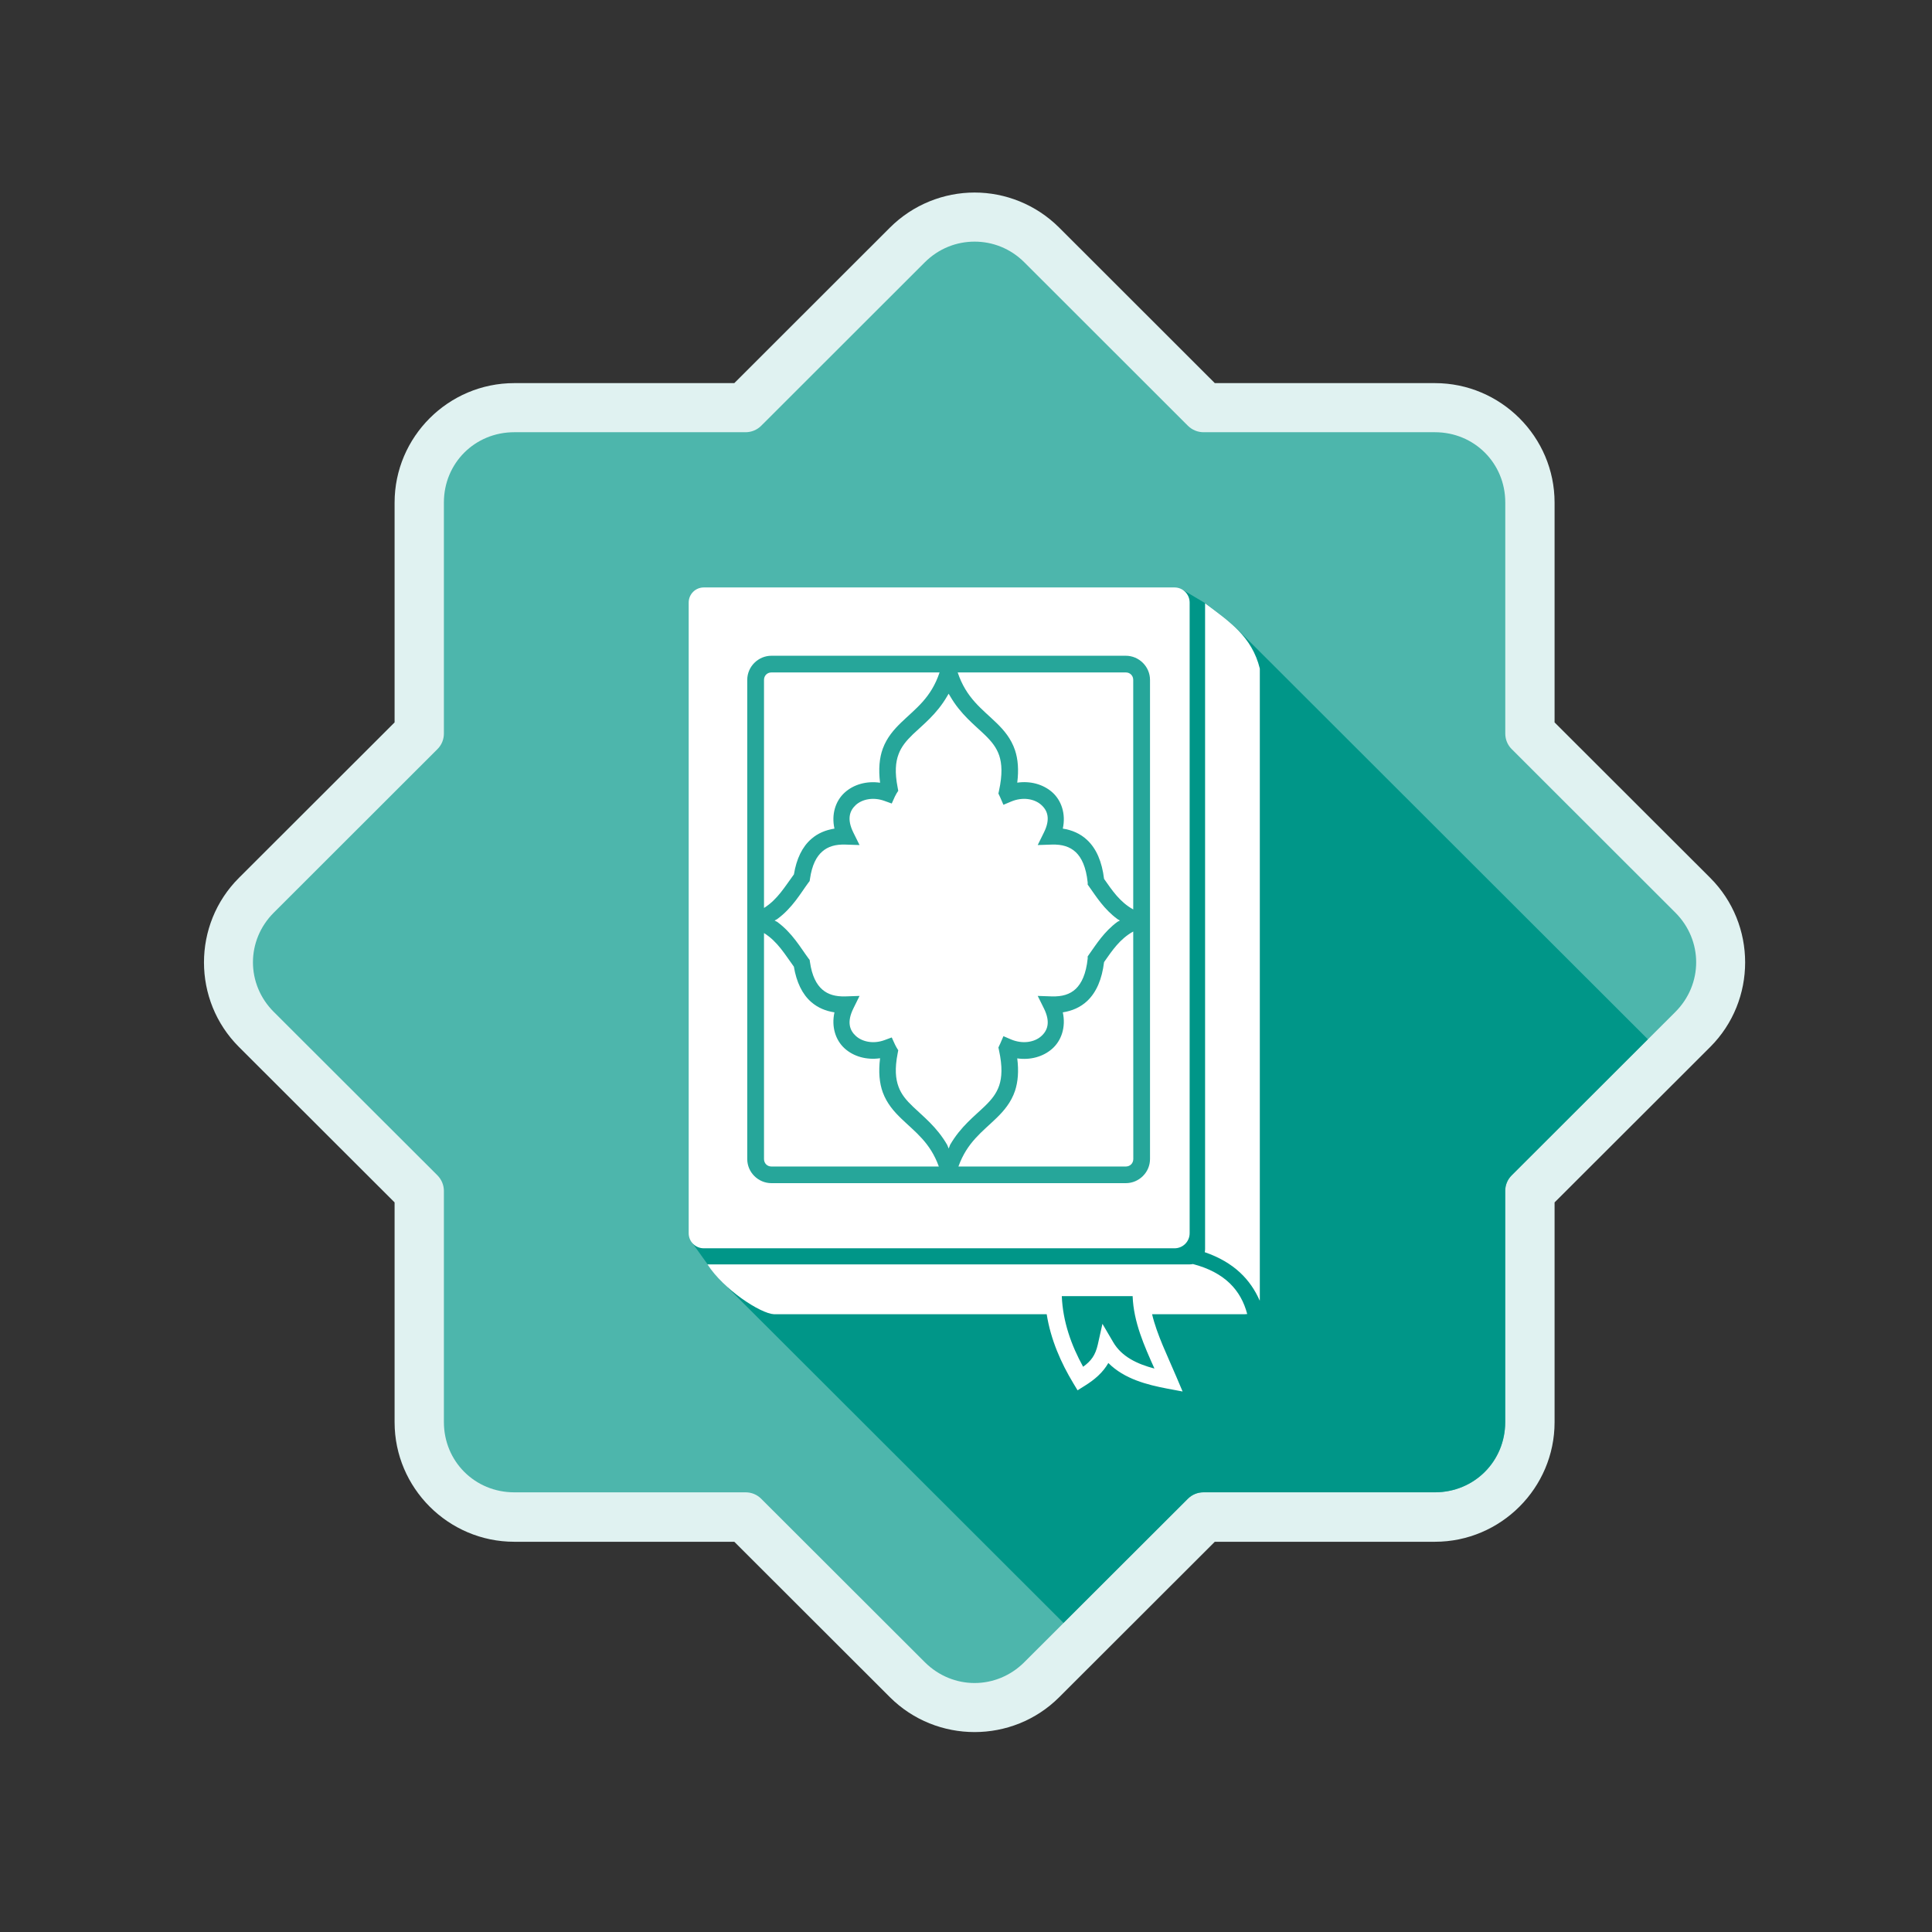 <svg xmlns="http://www.w3.org/2000/svg" xmlns:xlink="http://www.w3.org/1999/xlink" width="150" zoomAndPan="magnify" viewBox="0 0 112.5 112.5" height="150" preserveAspectRatio="xMidYMid meet" version="1.2"><rect x="0" y="0" width="112.5" height="112.5" fill="#333333" stroke="none"/><defs><clipPath id="8af7b925f5"><path d="M 11.199 11.199 L 102 11.199 L 102 101 L 11.199 101 Z M 11.199 11.199 "/></clipPath></defs><g id="d2670b10e0"><g clip-rule="nonzero" clip-path="url(#8af7b925f5)"><path style=" stroke:none;fill-rule:nonzero;fill:#e0f2f1;fill-opacity:1;" d="M 56.75 11.211 C 54.969 11.211 53.176 11.902 51.82 13.254 L 42.758 22.309 L 29.945 22.309 C 26.109 22.309 22.977 25.438 22.977 29.266 L 22.977 42.066 L 13.914 51.117 C 11.199 53.828 11.199 58.254 13.914 60.965 L 22.977 70.016 L 22.977 82.816 C 22.977 86.645 26.109 89.777 29.945 89.777 L 42.758 89.777 L 51.82 98.828 C 54.535 101.535 58.965 101.535 61.676 98.828 L 70.738 89.777 L 83.555 89.777 C 87.391 89.777 90.523 86.645 90.523 82.816 L 90.523 70.016 L 99.586 60.965 C 102.297 58.254 102.297 53.828 99.586 51.117 L 90.523 42.066 L 90.523 29.266 C 90.523 25.438 87.391 22.309 83.555 22.309 L 70.738 22.309 L 61.676 13.254 C 60.32 11.902 58.531 11.211 56.75 11.211 Z M 56.75 11.211 "/></g><path style=" stroke:none;fill-rule:nonzero;fill:#4db6ac;fill-opacity:1;" d="M 56.75 14.07 C 55.703 14.07 54.664 14.465 53.852 15.273 L 44.324 24.793 C 44.086 25.031 43.758 25.168 43.418 25.168 L 29.945 25.168 C 27.652 25.168 25.848 26.969 25.848 29.258 L 25.848 42.719 C 25.848 43.055 25.715 43.383 25.473 43.621 L 15.945 53.141 C 14.324 54.758 14.324 57.309 15.945 58.926 L 25.473 68.441 C 25.711 68.684 25.848 69.008 25.848 69.348 L 25.848 82.805 C 25.848 85.094 27.652 86.898 29.945 86.898 L 43.418 86.898 C 43.758 86.898 44.086 87.031 44.324 87.273 L 53.852 96.789 C 55.473 98.406 58.027 98.406 59.645 96.789 L 69.172 87.273 C 69.414 87.031 69.738 86.898 70.078 86.898 L 83.555 86.898 C 85.848 86.898 87.652 85.094 87.652 82.805 L 87.652 69.348 C 87.652 69.008 87.785 68.684 88.027 68.441 L 97.555 58.926 C 99.172 57.309 99.172 54.758 97.555 53.141 L 88.027 43.621 C 87.785 43.383 87.652 43.055 87.652 42.719 L 87.652 29.258 C 87.652 26.969 85.844 25.168 83.555 25.168 L 70.078 25.168 C 69.738 25.168 69.414 25.031 69.172 24.793 L 59.645 15.273 C 58.836 14.465 57.797 14.07 56.75 14.07 Z M 56.75 14.07 "/><path style=" stroke:none;fill-rule:nonzero;fill:#009688;fill-opacity:1;" d="M 70.18 35.125 L 68.906 34.367 L 43.023 35.594 C 42.965 35.594 43.016 35.711 43.008 35.766 L 42.312 36.457 C 42.258 36.469 42.141 36.414 42.141 36.477 L 40.309 72.371 L 41.207 73.625 C 41.234 73.668 41.266 73.715 41.297 73.758 C 41.305 73.773 41.312 73.785 41.324 73.797 C 41.344 73.828 41.367 73.859 41.391 73.891 C 41.402 73.91 41.418 73.93 41.434 73.949 C 41.453 73.973 41.473 73.996 41.492 74.023 C 41.504 74.043 41.523 74.062 41.539 74.082 C 41.559 74.105 41.578 74.129 41.598 74.156 C 41.613 74.176 41.629 74.195 41.648 74.211 C 41.668 74.234 41.688 74.258 41.707 74.281 C 41.727 74.305 41.742 74.324 41.762 74.344 C 41.781 74.367 41.801 74.391 41.824 74.41 C 41.84 74.43 41.859 74.449 41.879 74.473 C 41.902 74.496 41.922 74.52 41.945 74.543 C 41.965 74.559 41.98 74.574 41.996 74.594 C 42.012 74.605 42.023 74.621 42.035 74.633 L 61.926 94.5 L 69.168 87.27 C 69.406 87.031 69.734 86.895 70.074 86.895 L 83.547 86.895 C 85.84 86.895 87.645 85.094 87.645 82.805 L 87.645 69.344 C 87.645 69.004 87.777 68.68 88.02 68.441 L 95.953 60.516 L 72.047 36.637 C 72.043 36.633 72.039 36.629 72.035 36.625 C 72.02 36.609 72 36.594 71.984 36.578 C 71.969 36.559 71.949 36.543 71.93 36.523 C 71.91 36.508 71.895 36.492 71.875 36.473 C 71.859 36.457 71.84 36.438 71.82 36.422 C 71.801 36.402 71.781 36.387 71.762 36.371 C 71.746 36.355 71.727 36.336 71.711 36.32 C 71.699 36.312 71.688 36.301 71.676 36.289 C 71.625 36.246 71.574 36.203 71.523 36.16 C 71.488 36.133 71.457 36.105 71.422 36.078 C 71.379 36.039 71.332 36.004 71.285 35.969 C 71.254 35.941 71.219 35.91 71.184 35.887 C 71.133 35.844 71.082 35.805 71.031 35.766 C 71 35.742 70.973 35.719 70.941 35.699 C 70.887 35.656 70.836 35.617 70.781 35.574 C 70.746 35.551 70.715 35.523 70.68 35.5 C 70.516 35.375 70.348 35.254 70.18 35.125 Z M 70.18 35.125 "/><path style=" stroke:none;fill-rule:nonzero;fill:#26a69a;fill-opacity:1;" d="M 41.703 35.051 L 68.48 35.051 C 68.559 35.051 68.621 35.113 68.621 35.188 L 68.621 71.277 C 68.621 71.355 68.559 71.414 68.48 71.414 L 41.703 71.414 C 41.625 71.414 41.566 71.355 41.566 71.277 L 41.566 35.188 C 41.566 35.113 41.625 35.051 41.703 35.051 Z M 41.703 35.051 "/><path style=" stroke:none;fill-rule:nonzero;fill:#ffffff;fill-opacity:1;" d="M 40.984 34.207 C 40.496 34.207 40.102 34.598 40.102 35.09 L 40.102 71.809 C 40.102 72.297 40.496 72.688 40.984 72.688 L 68.391 72.688 C 68.879 72.688 69.273 72.297 69.273 71.809 L 69.273 35.09 C 69.273 34.598 68.879 34.207 68.391 34.207 Z M 70.172 35.125 L 70.172 72.742 C 70.172 72.801 70.164 72.859 70.152 72.914 C 71.859 73.504 72.816 74.508 73.355 75.742 C 73.359 75.711 73.359 75.68 73.359 75.648 L 73.359 38.93 C 72.895 37.059 71.586 36.191 70.172 35.129 Z M 44.922 38.184 L 65.555 38.184 C 66.328 38.184 66.965 38.82 66.965 39.59 L 66.965 67.492 C 66.965 68.262 66.328 68.895 65.555 68.895 L 44.922 68.895 C 44.148 68.895 43.512 68.262 43.512 67.492 L 43.512 39.59 C 43.512 38.82 44.148 38.184 44.922 38.184 Z M 44.922 39.156 C 44.672 39.156 44.488 39.344 44.488 39.59 L 44.488 52.871 C 45.277 52.375 45.703 51.629 46.23 50.914 C 46.379 50.008 46.715 49.309 47.242 48.852 C 47.625 48.516 48.09 48.328 48.59 48.25 C 48.406 47.418 48.648 46.645 49.176 46.16 C 49.707 45.672 50.469 45.465 51.246 45.578 C 51.148 44.785 51.207 44.129 51.406 43.59 C 51.645 42.941 52.059 42.473 52.488 42.059 C 53.324 41.254 54.215 40.641 54.711 39.156 Z M 55.766 39.156 C 56.27 40.664 57.184 41.277 58.031 42.102 C 58.465 42.523 58.879 43.012 59.105 43.688 C 59.277 44.207 59.328 44.824 59.234 45.574 C 59.988 45.465 60.719 45.66 61.25 46.113 C 61.809 46.598 62.074 47.391 61.887 48.25 C 62.418 48.332 62.91 48.539 63.305 48.914 C 63.844 49.418 64.168 50.18 64.289 51.176 C 64.766 51.855 65.207 52.523 65.988 52.957 L 65.988 39.59 C 65.988 39.344 65.805 39.156 65.555 39.156 Z M 55.238 40.395 L 55.156 40.535 C 54.551 41.582 53.746 42.199 53.16 42.758 C 52.773 43.133 52.484 43.477 52.32 43.926 C 52.152 44.375 52.094 44.961 52.27 45.859 L 52.305 46.047 L 52.203 46.207 C 52.172 46.262 52.141 46.32 52.109 46.383 L 51.926 46.789 L 51.504 46.637 C 50.84 46.395 50.199 46.543 49.832 46.875 C 49.469 47.211 49.305 47.699 49.691 48.48 L 50.051 49.207 L 49.238 49.18 C 48.652 49.16 48.215 49.289 47.883 49.582 C 47.547 49.871 47.281 50.363 47.164 51.184 L 47.145 51.305 L 47.07 51.402 C 46.625 52.004 46.141 52.875 45.25 53.523 L 45.105 53.602 L 45.254 53.68 C 46.141 54.328 46.625 55.199 47.07 55.797 L 47.145 55.895 L 47.164 56.02 C 47.281 56.836 47.547 57.328 47.883 57.621 C 48.215 57.91 48.652 58.039 49.238 58.02 L 50.051 57.992 L 49.691 58.723 C 49.305 59.504 49.469 59.992 49.836 60.324 C 50.199 60.656 50.84 60.809 51.504 60.566 L 51.926 60.41 L 52.113 60.82 C 52.141 60.883 52.172 60.938 52.203 60.992 L 52.305 61.156 L 52.27 61.34 C 52.094 62.238 52.152 62.824 52.32 63.277 C 52.484 63.727 52.773 64.07 53.164 64.441 C 53.746 65.004 54.551 65.617 55.156 66.668 L 55.242 66.879 L 55.324 66.664 C 55.941 65.594 56.766 64.977 57.352 64.406 C 57.742 64.027 58.023 63.68 58.184 63.207 C 58.34 62.738 58.379 62.113 58.172 61.16 L 58.137 60.996 L 58.207 60.844 C 58.219 60.82 58.23 60.801 58.238 60.781 L 58.43 60.336 L 58.875 60.527 C 59.555 60.812 60.23 60.684 60.613 60.352 C 61 60.02 61.184 59.523 60.789 58.723 L 60.426 57.992 L 61.238 58.02 C 61.852 58.039 62.301 57.902 62.641 57.582 C 62.977 57.262 63.242 56.715 63.336 55.816 L 63.336 55.691 L 63.426 55.562 C 63.832 54.992 64.293 54.246 65.07 53.676 L 65.211 53.602 L 65.074 53.523 C 64.297 52.953 63.832 52.211 63.426 51.637 L 63.336 51.512 L 63.336 51.387 C 63.242 50.484 62.977 49.938 62.641 49.621 C 62.297 49.301 61.852 49.16 61.238 49.18 L 60.426 49.207 L 60.785 48.48 C 61.184 47.68 61 47.184 60.613 46.852 C 60.23 46.52 59.555 46.387 58.875 46.676 L 58.43 46.863 L 58.238 46.422 C 58.227 46.402 58.219 46.379 58.207 46.355 L 58.137 46.207 L 58.172 46.043 C 58.379 45.09 58.34 44.465 58.184 43.992 C 58.023 43.523 57.742 43.176 57.352 42.797 C 56.766 42.227 55.941 41.605 55.324 40.535 Z M 65.988 54.242 C 65.207 54.676 64.766 55.344 64.289 56.023 C 64.168 57.02 63.844 57.781 63.305 58.289 C 62.91 58.66 62.418 58.867 61.887 58.949 C 62.074 59.809 61.809 60.605 61.25 61.086 C 60.723 61.539 59.988 61.738 59.234 61.629 C 59.328 62.375 59.277 62.992 59.105 63.516 C 58.879 64.188 58.465 64.676 58.031 65.098 C 57.207 65.902 56.32 66.504 55.809 67.926 L 65.555 67.926 C 65.805 67.926 65.992 67.738 65.992 67.488 Z M 44.488 54.332 L 44.488 67.492 C 44.488 67.738 44.672 67.926 44.922 67.926 L 54.668 67.926 C 54.164 66.527 53.301 65.926 52.488 65.141 C 52.059 64.73 51.645 64.258 51.406 63.613 C 51.207 63.07 51.148 62.418 51.246 61.621 C 50.469 61.734 49.707 61.527 49.176 61.043 C 48.648 60.559 48.406 59.785 48.59 58.949 C 48.09 58.875 47.625 58.684 47.242 58.352 C 46.715 57.895 46.379 57.191 46.227 56.289 C 45.703 55.57 45.277 54.824 44.488 54.332 Z M 69.465 73.605 C 69.41 73.617 69.348 73.625 69.289 73.625 L 41.195 73.625 C 42.133 75.09 44.289 76.492 45.07 76.527 L 60.949 76.527 C 61.184 78.012 61.785 79.363 62.492 80.535 L 62.746 80.957 L 63.164 80.695 C 63.742 80.336 64.219 79.926 64.539 79.367 C 65.473 80.305 66.812 80.637 67.969 80.859 L 68.863 81.027 L 68.508 80.191 C 67.98 78.941 67.371 77.727 67.086 76.527 L 72.477 76.527 C 72.527 76.527 72.574 76.523 72.625 76.516 C 72.262 75.125 71.316 74.09 69.465 73.605 Z M 61.828 75.473 L 65.953 75.473 C 66.008 76.988 66.633 78.375 67.223 79.691 C 66.219 79.426 65.316 79.004 64.82 78.152 L 64.195 77.086 L 63.926 78.289 C 63.781 78.922 63.535 79.25 63.07 79.586 C 62.387 78.352 61.887 76.957 61.828 75.473 Z M 61.828 75.473 "/></g></svg>